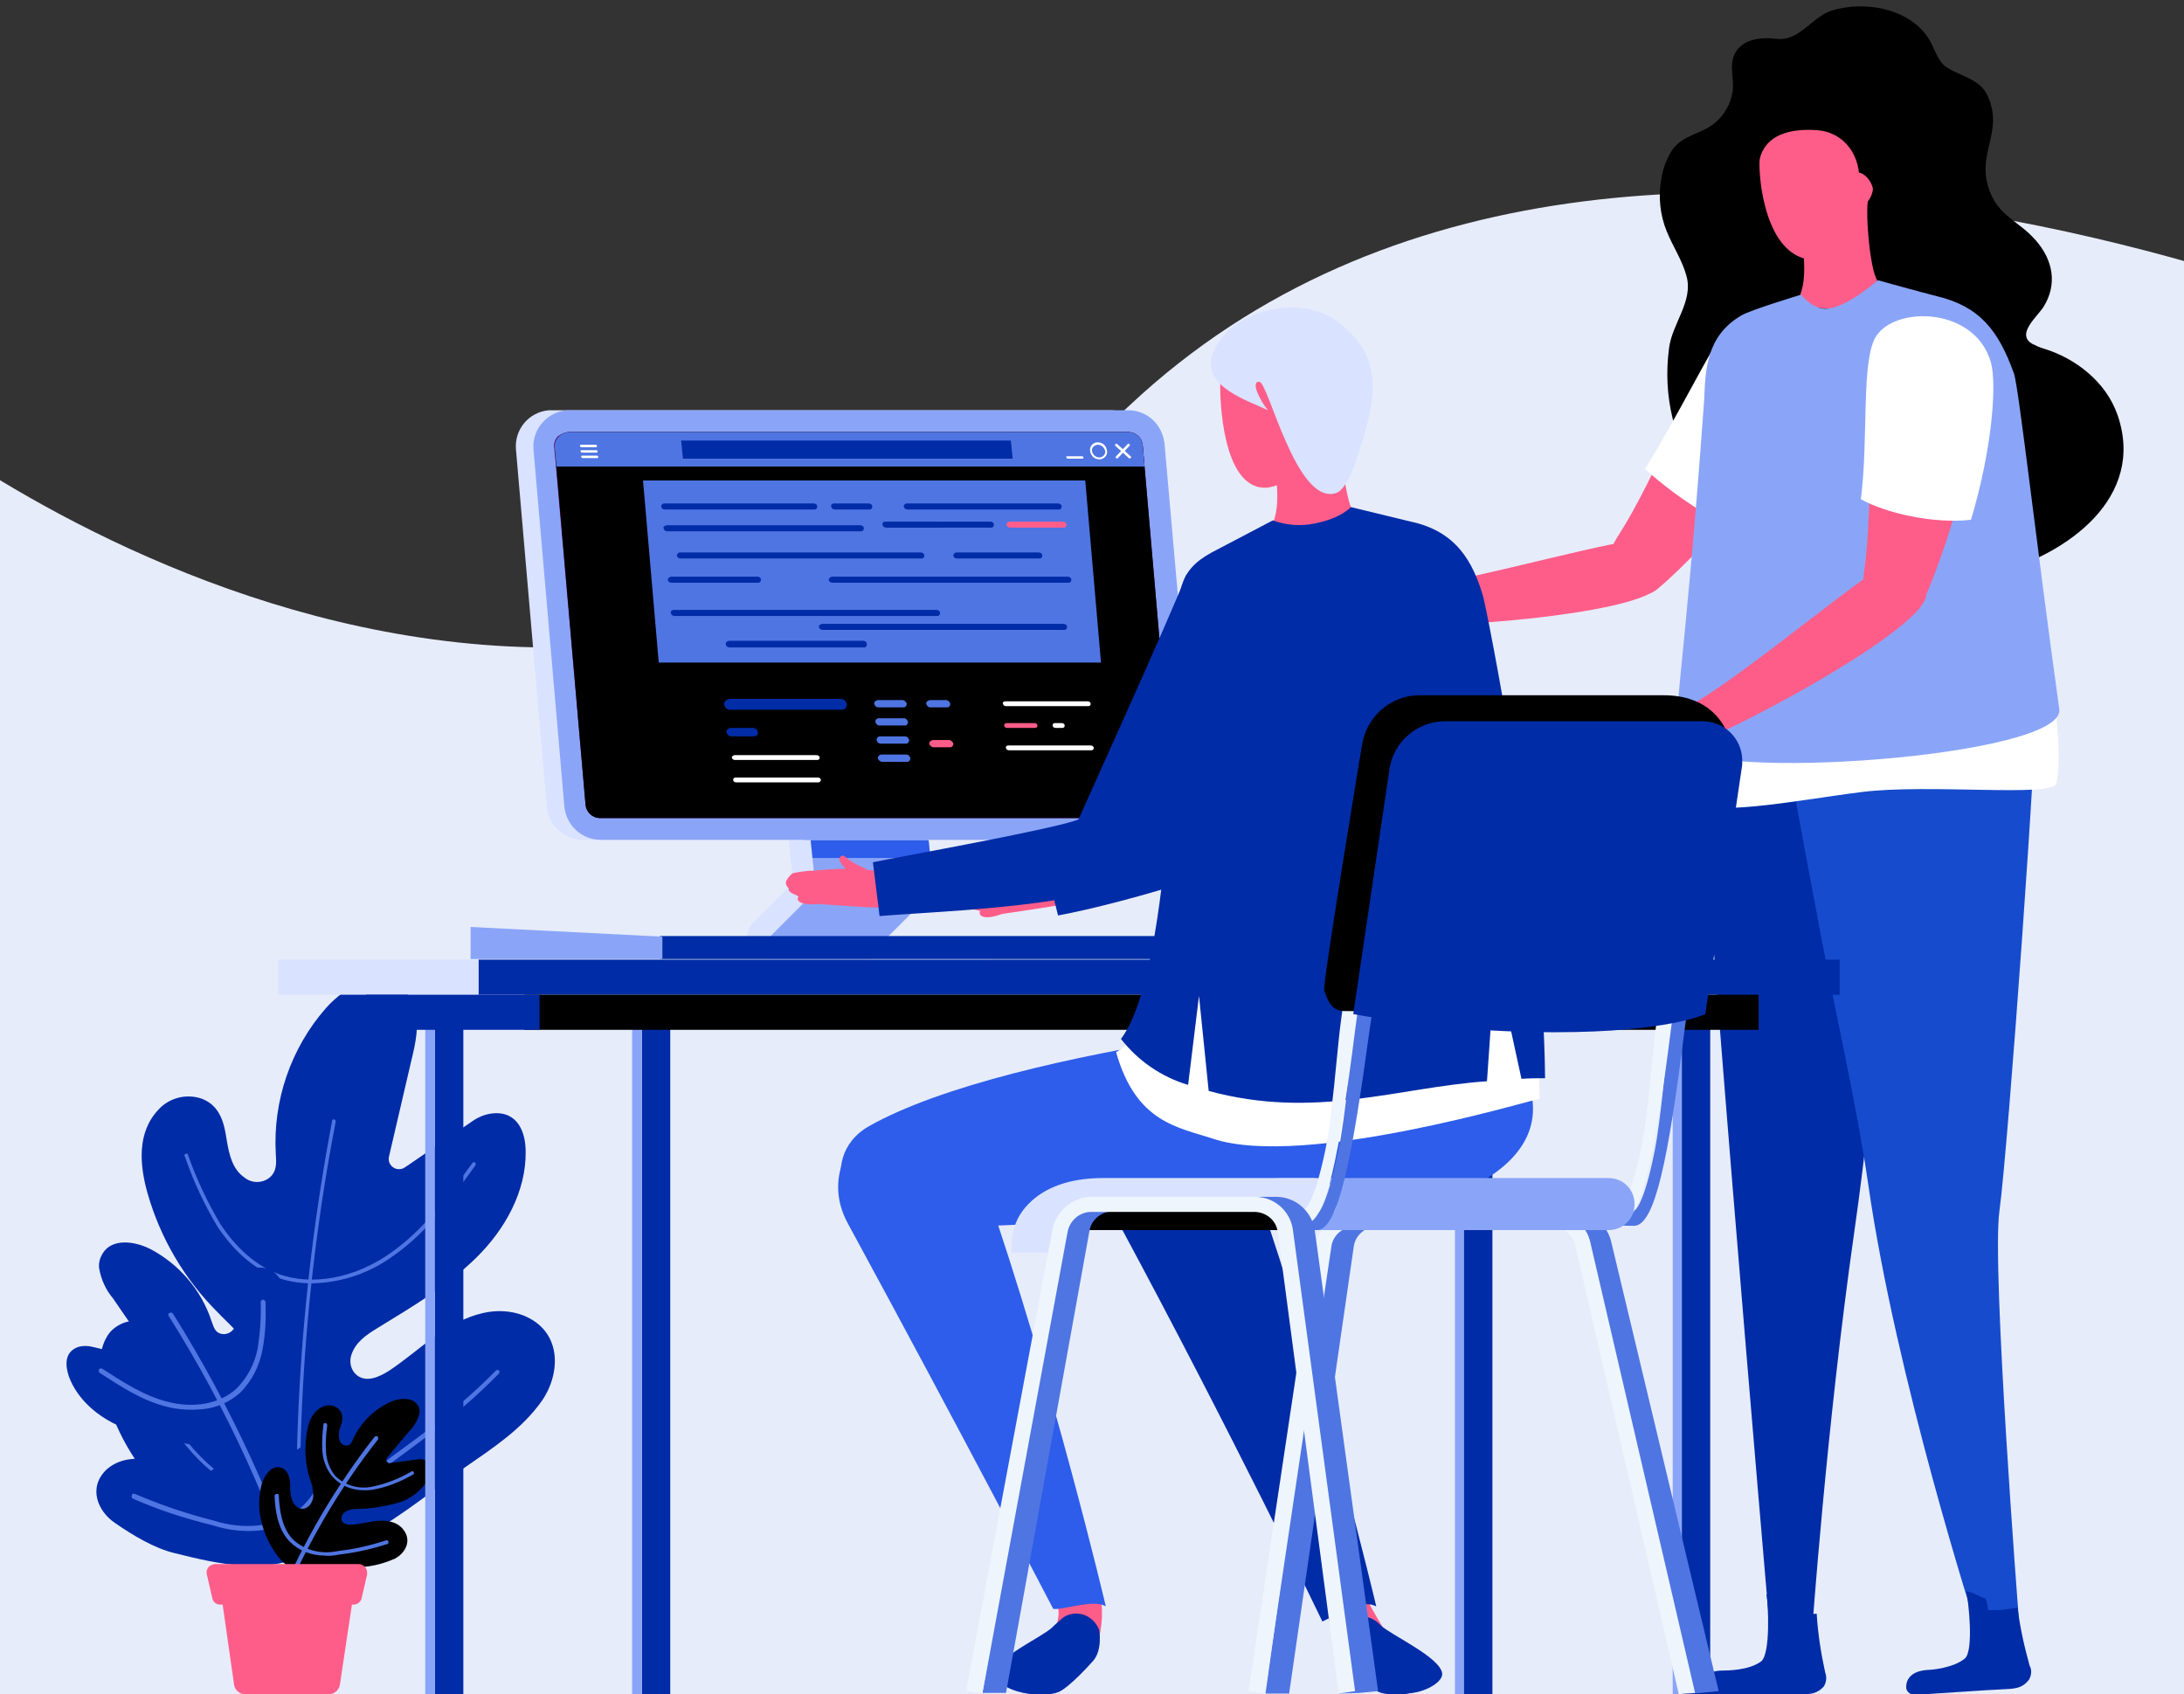 <?xml version="1.0" encoding="utf-8"?>
<!-- Generator: Adobe Illustrator 23.0.1, SVG Export Plug-In . SVG Version: 6.00 Build 0)  -->
<svg version="1.1" id="Layer_1" xmlns="http://www.w3.org/2000/svg" xmlns:xlink="http://www.w3.org/1999/xlink" x="0px" y="0px"
	 viewBox="0 0 361 280" style="enable-background:new 0 0 361 280;" xml:space="preserve">
<rect x="0" y="0" width="361" height="280" fill="#333333" stroke="none"/>
<style type="text/css">
	.st0{fill:#E7ECFA;}
	.st1{fill:#002CA7;}
	.st2{fill:#FE5D89;}
	.st3{fill:#FFFFFF;}
	.st4{fill:#164BCD;}
	.st5{fill:#8AA5F8;}
	.st6{fill:#4F75E2;}
	.st7{fill:#2D5DEA;}
	.st8{fill:#D9E2FF;}
	.st9{fill:#6F0871;}
	.st10{fill:#EEF5FD;}
</style>
<g>
	<g id="Clip" transform="translate(-1052 -986.98)">
		<path id="Rectangle_582" class="st0" d="M1034,1054c0,0,108.9,90,204.7,0c84.3-79.2,237.3,0,237.3,0v332h-442V1054z"/>
		<g id="Vector_Smart_Object" transform="matrix(-1, 0, 0, -1, 1936.486, 771.293)">
			<g id="Group_97">
				<g id="Group_27">
					<path id="Path_14" d="M608.1-240.5c-1.8,2.6-4.9,2.6-7.2,4.6c-1.5,1.3-2.5,3.1-2.8,5.1c-0.3,2.1,0.6,4.1-0.3,6.1
						c-1.2,2.6-4.4,2.9-6.9,2.6c-3.9-0.5-5.9,3.7-9.3,4.7c-5.3,1.6-12.5,0.4-15.8-4.5c-0.9-1.3-1.5-3.7-2.8-4.7
						c-2.1-1.6-5.7-2-7-4.8c-2.9-6.2,2-9.6-0.4-15.9c-1.6-4.2-4.8-4.9-7.6-8.1c-2.9-3.3-3.6-7.3-1.3-11c1-1.6,4.6-4.5,1.9-6.1
						c-0.6-0.3-1.2-0.6-1.9-0.8c-5.3-1.6-10.3-5.5-12.2-10.9c-4.8-13.7,8.3-23.1,20-26.2c9.3-2.5,24.5-2.9,33.1,1.4
						c12.7,6.4,23.2,19.5,21,35.8c-0.5,4-4,7.7-2.9,11.8c0.7,2.7,2.3,5,3.3,7.5c1.1,2.7,1.4,5.7,0.9,8.6
						C609.6-243.5,609-241.9,608.1-240.5z"/>
					<path id="Path_15" class="st1" d="M572.4-334c0,0-1.4-21.3,0-29.5c0.5-2.8,1.6-28.1,5.6-55.9c4.6-32.2,7-66.4,7-66.4
						c3.2-2.4,6.8,0,6.9,0.2c0,0,12.8,148.2,11.9,154.2C600-333,583.7-334.7,572.4-334z"/>
					<path id="Path_16" class="st1" d="M599.7-491.8c-0.6,0-4.3,0-6.3,1.5c-1.6,1.2-1.2,9.5-0.9,11.1c-0.8-0.1-2.3-1.2-3.1-1.4
						c-0.2-0.6-0.3-1.2-0.2-1.9c-1.6-0.2-3.3-0.1-5,0.1c-0.2-3.3-0.7-6.5-1.4-9.7c-0.3-0.8-0.2-1.6,0.2-2.3c1.3-1.5,2.8-1.3,4.4-1.3
						c2.5,0,10.8,0,14.4,0c0.8-0.1,1.4,0.5,1.5,1.2c0,0.1,0,0.2,0,0.3C603.3-493.5,602.7-491.8,599.7-491.8z"/>
					<g id="Group_25">
						<path id="Path_17" class="st2" d="M660-310.2c-0.2,0.7-0.9,0-1.3-0.5c-0.8-0.9-1.8-1.7-2.8-2.3c0.9-0.6,0.8-1.2,2.1-0.8
							C658.5-313.6,660.2-310.7,660-310.2z"/>
						<path id="Path_18" class="st2" d="M664.5-317.9c-0.1,0.2,1.5,0.5,1.2,1.3c0.3,0.2,0.4,0.6,0.4,0.9c0,0.7-0.4,1.2-1,1.5
							c-0.9,0.2-1.8,0.4-2.7,0.6c-0.2,0-3.3,0.6-4.7,0.6c-1.1,0.1-2.3,0-3.4-0.1c-0.3-2-0.5-3.9-0.5-5.9c1.9-0.1,7.9,0.1,8.1,0.1
							C664.3-319.4,664.9-318.6,664.5-317.9z"/>
						<path id="Path_19" class="st2" d="M616.8-303.9c-5.7,8.8-13.7,28.7-17.7,34c-0.7,1-12-7.1-13.3-9.1
							c-3.1-4.7,16.5-27.3,24.8-34.1C613.7-315.6,623.7-314.6,616.8-303.9z"/>
						<path id="Path_20" class="st3" d="M612.6-293.2c-5.4,8.6-10.7,19.6-13.5,23.4c-0.7,1-15.6-5.1-14.8-10.8
							c0.6-3.7,5.1-14.2,13.2-23.3c1.2,0.6,4.7,3,5.9,3.8C606.6-298.1,609.7-295.8,612.6-293.2z"/>
						<path id="Path_21" class="st2" d="M614.8-305.1c-0.5,0-0.9,0-1.4-0.1c-2.2-0.5-4.9-2.5-3.5-6.9c1.5-4.7,31.7-7.3,44.2-7
							c-0.2,1.6,0.9,3.5,1.3,5.9C647.8-313.4,621.9-305.9,614.8-305.1z"/>
					</g>
					<path id="Path_22" class="st4" d="M548-331.4c-0.5-3.3,4.5-73.5,6-84.5c1.3-9.3-3.2-67.2-3.2-67.2c0.1-0.3,3.9-3.1,7.1-1.3
						c0,0,13.2,40.9,17.8,73.1c1.8,12.4,5.2,27.3,7.9,41.5c3.1,16.3,6,32.5,6,32.5C578.3-338,551.7-333,548-331.4z"/>
					<path id="Path_23" class="st3" d="M545.9-325.5c0,0-2.7-13.6-1.3-19.7c0.5-2.3,21.1,0,32.2-1.4s25.8-4.5,29.7-1.1
						c1.7,1.5-1.9,18.8-1.9,18.8L545.9-325.5z"/>
					<path id="Path_24" class="st2" d="M575.7-248.5c0.5-3.1-0.4-11.9-1.5-13.5c2.6-5.8,12-5.8,12.7-2.3c-1.5,3.7,0.1,10.5,0.1,11.1
						C584.6-253.6,576.5-249.1,575.7-248.5z"/>
					<path id="Path_25" class="st2" d="M584.2-237.2c-4.6-0.3-7.4-4.3-7-8.9c0,0,0.3-4.7,0.3-4.7c0.2-3.4,5.9-8.5,8.8-7.6
						c7,2,7.6,15.1,7.3,16.5C592.6-237.9,588.5-236.9,584.2-237.2z"/>
					<path id="Path_26" class="st5" d="M596.6-267.8c-1.5,0.9-9.8,3.4-9.8,3.4s-2-2.5-4.3-2.3c-3.4,0.2-8.4,4.7-8.4,4.7
						s-7.2-2-9.6-2.6c-7.2-1.7-10.3-5.6-12.9-12.8c-0.8-2.2-3.8-29-7.5-55.5c-1.1-7.9,59.2-12.2,62.8-5.8c1.5,2.6-0.7,9.6-4.1,56.9
						C602.6-276.9,602.5-271.2,596.6-267.8z"/>
					<path id="Path_27" class="st2" d="M574.9-247c0.2-1.4,1.1-2.6,2.3-3.2c0.8,1.7,1.4,3.5,2,5.3c-0.6,0.4-1.2,0.6-1.9,0.7
						C576.2-244.3,575-245.8,574.9-247z"/>
					<g id="Group_26">
						<path id="Path_28" class="st2" d="M611.4-333.4c-1.2-0.2-2.4-0.3-3.6-0.2c1.3-0.4,1-1.1,2.3-1.7c0.6-0.1,2.9,0.9,2.8,1.5
							C612.7-332.9,612-333.2,611.4-333.4z"/>
						<path id="Path_29" class="st2" d="M615.8-337.4c-0.2,0.1-3.5,2-5.1,2.7c-1.3,0.6-2.6,1.1-4,1.4c-1.3-1.6-2.4-3.3-3.3-5.1
							c2.2-1,9.1-3.5,9.3-3.6c2.5-1.5,3.6-1.1,3.5-0.2c0,0.2,2-0.2,2,0.6c0.4,0,0.7,0.3,0.8,0.7c0,0.7-0.1,1.3-0.5,1.9
							C617.7-338.5,616.8-337.9,615.8-337.4z"/>
						<path id="Path_30" class="st2" d="M574.4-271.4c-0.3,1.2-13.8-1.4-15.9-2.7c-4.7-3,3.6-31.7,8.3-41.4
							c1.8-3.7,11.3-6.9,9.5,5.8C574.8-299.3,575.8-277.9,574.4-271.4z"/>
						<path id="Path_31" class="st3" d="M555.4-275.6c-1-3.6-0.2-14.4,3.3-26c6.2-0.7,14.1,1.1,18.2,3.4c-1.3,10.1,0,22.9-2.5,26.9
							C571.2-266.2,558-266.4,555.4-275.6z"/>
						<path id="Path_32" class="st2" d="M572.1-309c-2.2,0.5-5.5-0.3-6-4.8c-0.5-5,26.8-20.1,38.3-24.9c0.7,1.9,1.7,3.7,2.8,5.4
							c-7.1,2.8-27.6,20.3-33.8,23.9C573-309.2,572.6-309.1,572.1-309z"/>
					</g>
					<path id="Path_33" class="st1" d="M565.9-491.7c-0.6,0-4.3,0.3-6.2,1.9c-1.5,1.3-0.6,9.6-0.2,11.1c-0.8,0-2.4-1-3.2-1.2
						c-0.2-0.6-0.4-1.2-0.4-1.9c-1.7-0.1-3.3,0.1-4.9,0.4c-0.4-3.2-1.1-6.4-2-9.6c-0.4-0.7-0.3-1.6,0.1-2.3c1.2-1.6,2.7-1.5,4.3-1.6
						c2.5-0.1,10.8-0.7,14.4-0.9c0.8-0.1,1.5,0.4,1.6,1.1c0,0.1,0,0.2,0,0.3C569.4-493.6,568.9-491.9,565.9-491.7z"/>
				</g>
				<g id="Group_44">
					<g id="Group_32">
						<path id="Path_34" class="st1" d="M864.2-434.4c-3.7,1.5-7-1.8-8.8-5c-1.4-2.4-2.6-5.1-5.1-6.8c-0.9-0.6-2.1-1-3.2-1
							c-4.2,0.1-5.3,4.8-4,8c1.1,2.7,3.5,4.6,5.5,6.7c5.4,5.4,9.4,12.2,11.5,19.6c1.3,4.6,1.8,10-1.8,13.8c-1.8,2-4.7,2.7-7.2,1.8
							c-3.1-1.2-3.7-4.2-4.1-6.9c-0.4-2.3-0.9-4.7-2.9-6.1c-1.2-1-3-1-4.2,0c-1.2,1-1.1,2.5-1,3.9c0.5,8.8-2.5,17.5-8.3,24.1
							c-3.2,3.6-8.6,6.6-12.5,3.4c-1-0.9-1.7-2-2.1-3.2c-0.9-3-0.2-6,0.5-8.9l3.7-15.9c0.2-0.9-0.4-1.8-1.3-2c-0.5-0.1-1,0-1.4,0.3
							l-11.1,7.6c-1,0.7-2.2,1.2-3.5,1.3c-4.1,0.3-5.3-3.3-5.3-6.3c-0.1-6.6,3.4-12.9,8.2-17.6s10.6-8.1,16.3-11.6
							c1.8-1.1,3.6-2.3,4.3-4.4c0.4-1.2,0.1-2.5-0.8-3.3c-1.6-1.4-3.8-0.4-5.5,0.7c-5.1,3.4-9.3,8.1-15.5,9.5
							c-2.2,0.5-4.5,0.4-6.6-0.4c-6.5-2.6-6.2-9.6-3.1-14.1c3.3-4.7,8.1-7.8,12.7-11c9.2-6.5,22.1-18.3,34.5-14.6
							c7.3,2.2,13.7,7.7,18.3,13.5c3.4,4.3,5.8,9.3,7,14.6c0.6,2.7,0.9,5.6-0.6,8.1C866.3-435.7,865.4-434.9,864.2-434.4z"/>
						<g id="Group_31">
							<g id="Group_28">
								<path id="Path_35" class="st6" d="M829.3-400.7c-0.2,0-0.3-0.2-0.3-0.4c0,0,0,0,0,0c5.6-29,7.2-58.7,4.9-88.2
									c0-0.2,0.1-0.3,0.3-0.3h0c0.2,0,0.3,0.1,0.3,0.3c2.3,29.5,0.6,59.2-4.9,88.3C829.6-400.8,829.5-400.7,829.3-400.7z"/>
							</g>
							<g id="Group_29">
								<path id="Path_36" class="st6" d="M853.8-406.4c-0.2,0.1-0.4,0-0.4-0.2c0,0,0,0,0,0c-1.4-4-3.2-7.8-5.4-11.5
									c-1.8-2.7-4.9-6.4-9.4-8.1c-5.6-2.1-12.8-0.8-18.8,3.5c-5.5,3.9-9.5,9.4-13.4,14.8c-0.1,0.1-0.3,0.2-0.4,0.1c0,0,0,0,0,0
									c-0.1-0.1-0.2-0.3-0.1-0.5c0,0,0,0,0,0c3.9-5.4,7.9-11,13.5-14.9c3.9-2.9,8.6-4.5,13.5-4.6c2,0,4,0.3,5.9,1
									c4.7,1.8,7.8,5.5,9.7,8.3c2.2,3.7,4,7.5,5.4,11.6C854.1-406.7,854-406.5,853.8-406.4z"/>
							</g>
							<g id="Group_30">
								<path id="Path_37" class="st6" d="M858.4-446.6c-3-5.4-8-12.9-15.7-15.5c-6.6-2.2-14.7-0.5-21.6,4.6l-1.3,1
									c-5.9,4.3-11.4,8.3-17.3,14.3c-0.1,0.1-0.3,0.1-0.5,0c0,0,0,0,0,0c-0.1-0.1-0.1-0.3,0-0.5c5.9-6,11.4-10.1,17.3-14.4l1.3-1
									c4.6-3.5,10.2-5.5,16-5.6c2.1,0,4.2,0.3,6.2,1c8,2.7,13,10.3,16.1,15.8c0.1,0.2,0,0.4-0.1,0.4
									C858.7-446.4,858.5-446.4,858.4-446.6C858.4-446.6,858.4-446.6,858.4-446.6z"/>
							</g>
						</g>
					</g>
					<g id="Group_37">
						<path id="Path_38" class="st1" d="M871.5-438.3c-0.7,0.2-1.5,0.2-2.3,0l-8-1.9c-0.6-0.1-1.1,0.2-1.3,0.8
							c-0.1,0.3,0,0.6,0.2,0.8l5.7,8.3c1.2,1.4,2,3.2,2.3,5c0.1,0.8-0.1,1.6-0.5,2.3c-1.5,2.7-5.3,2.2-7.9,0.9
							c-4.8-2.5-8.5-6.8-10.2-12c-0.3-0.8-0.5-1.7-1.4-2c-0.9-0.3-1.9,0.1-2.4,1c-0.8,1.3-0.5,2.8-0.3,4.2c0.3,1.7,0.2,4.1-0.8,4.9
							c-1.4,0.8-3,1-4.5,0.6c-2-0.8-3.8-4.5-4.1-7.5c-0.5-4.7,0.3-9.5,2.2-13.8c0.7-1.7,1.6-3.3,1.6-5.1c0-2.1-1.7-4.6-4-3.7
							c-0.7,0.3-1.2,0.7-1.6,1.3c-1,1.5-1.1,3.3-1.4,5c-0.3,2.2-1.5,4.9-3.9,4.8c-0.8,0-1.5-0.3-2.1-0.8c-1.2-1.2-2-2.8-2.1-4.5
							c-0.5-3.3-0.3-6.8,0.7-10c1.3-4.4,3.7-9,7.4-11.9c6.2-4.9,16-2.5,22.8-0.8c3.4,0.8,7,3,9.9,5c2.8,1.9,4.5,5.8,1.4,8.8
							c-1,0.9-2.3,1.5-3.7,1.7c-3.8,0.6-7.3-1.2-11-2c-1.2-0.3-2.7-0.3-3.3,0.8c-0.3,0.7-0.2,1.5,0.3,2.1c0.9,0.9,2.1,1.5,3.4,1.5
							c4,0.7,8.1,1.4,11.9,3s7.2,4.5,8.6,8.3C873.7-441.4,873.9-439.1,871.5-438.3z"/>
						<g id="Group_36">
							<g id="Group_33">
								<path id="Path_39" class="st6" d="M856.5-432.7c-0.2,0.1-0.4,0.1-0.6-0.1c-9.7-15.5-17.4-32.2-22.7-49.7
									c-0.1-0.2,0.1-0.4,0.3-0.5c0,0,0,0,0,0c0,0,0,0,0.1,0c0.2,0,0.4,0.1,0.4,0.3c5.3,17.4,12.9,34.1,22.6,49.5
									C856.7-433.1,856.7-432.8,856.5-432.7z"/>
							</g>
							<g id="Group_34">
								<path id="Path_40" class="st6" d="M867.6-441.9c-3.4-2.2-6.9-4.5-10.9-5.5c-4.3-1.1-8.6-0.3-11.3,2.2
									c-1.8,1.8-3,4.1-3.5,6.6c-0.4,2.6-0.6,5.2-0.5,7.7c0,0.2-0.2,0.4-0.4,0.4c0,0,0,0,0,0c-0.2,0-0.4-0.2-0.4-0.4c0,0,0,0,0,0
									c-0.1-2.6,0-5.3,0.5-7.9c0.5-2.7,1.8-5.2,3.7-7.1c1.7-1.5,3.9-2.5,6.2-2.7c2-0.2,3.9-0.1,5.9,0.4c4.1,1,7.7,3.4,11.1,5.6
									c0.2,0.1,0.2,0.4,0.1,0.6C868-441.9,867.8-441.8,867.6-441.9z"/>
							</g>
							<g id="Group_35">
								<path id="Path_41" class="st6" d="M862.2-462.6c-4.2-1.8-8.6-3.3-13-4.4l-1-0.3c-5-1.3-9.9-0.5-13.2,2.2
									c-3.8,3.2-4.9,8.5-5.4,12.3c0,0.2-0.2,0.4-0.5,0.4c-0.2,0-0.4-0.2-0.4-0.5c0.5-3.9,1.7-9.5,5.7-12.8
									c1.9-1.6,4.3-2.6,6.8-2.9c2.4-0.3,4.8-0.1,7.1,0.5l1,0.3c4.5,1.1,8.9,2.5,13.2,4.4c0.2,0.1,0.3,0.3,0.2,0.5
									C862.7-462.6,862.4-462.5,862.2-462.6C862.2-462.6,862.2-462.6,862.2-462.6z"/>
							</g>
						</g>
					</g>
					<g id="Group_42">
						<path id="Path_42" d="M839.6-458.5c-0.4,0.2-0.8,0.4-1.2,0.3c-1.4-0.1-1.9-1.7-1.9-3c0.1-1-0.1-2-0.5-2.9
							c-0.2-0.3-0.5-0.6-0.8-0.8c-1.3-0.6-2.4,0.6-2.5,1.9c0,1,0.2,2,0.6,3c0.8,2.6,0.9,5.3,0.4,7.9c-0.3,1.7-1.1,3.4-2.8,4
							c-0.9,0.3-1.9,0.1-2.5-0.6c-0.8-0.9-0.5-1.9-0.2-2.8c0.3-0.7,0.4-1.6,0.1-2.4c-0.2-0.5-0.8-0.8-1.3-0.7
							c-0.5,0.1-0.7,0.6-0.9,1.1c-1.3,2.8-3.6,5-6.4,6.2c-1.5,0.6-3.7,0.7-4.4-0.9c-0.2-0.4-0.2-0.9-0.1-1.3c0.3-1,0.8-1.9,1.6-2.7
							l3.7-4.4c0.2-0.3,0.2-0.6-0.1-0.8c-0.1-0.1-0.3-0.2-0.4-0.1l-4.6,0.6c-0.4,0.1-0.9,0-1.3-0.2c-1.3-0.6-1.1-1.9-0.6-2.8
							c1.2-2.1,3.1-3.6,5.3-4.2c2.2-0.6,4.6-1,6.9-1c0.7,0,1.5-0.2,2-0.7c0.3-0.3,0.4-0.8,0.3-1.2c-0.3-0.7-1.1-0.7-1.8-0.7
							c-2.1,0.2-4.2,1-6.3,0.5c-0.8-0.2-1.5-0.6-2-1.2c-1.6-1.9-0.4-4,1.3-4.9c1.8-0.8,3.7-1.3,5.7-1.4c3.9-0.6,9.8-2.2,13,1
							c1.8,2,3,4.5,3.5,7.1c0.4,1.9,0.3,3.8-0.2,5.7C840.9-460,840.4-459.1,839.6-458.5z"/>
						<g id="Group_41">
							<g id="Group_38">
								<path id="Path_43" class="st6" d="M822.6-453.2c-0.1,0.1-0.3,0.2-0.5,0.1c0,0,0,0,0,0c-0.1-0.1-0.2-0.3-0.1-0.5
									c6.4-8.1,11.6-17.1,15.7-26.6c0.1-0.1,0.2-0.2,0.3-0.2c0,0,0.1,0,0.1,0c0.2,0.1,0.2,0.3,0.2,0.4
									C834.3-470.4,829-461.4,822.6-453.2z"/>
							</g>
							<g id="Group_39">
								<path id="Path_44" class="st6" d="M830.7-450.9c-0.2,0-0.3-0.2-0.3-0.4c0.2-1.4,0.3-2.9,0.2-4.4c-0.1-1.4-0.6-2.8-1.5-3.9
									c-1.6-1.6-3.9-2.3-6.2-1.8c-2.3,0.5-4.4,1.3-6.4,2.5c-0.2,0.1-0.4,0-0.4-0.1c0,0,0,0,0,0c-0.1-0.2,0-0.4,0.1-0.4
									c0,0,0,0,0,0c2.1-1.2,4.3-2.1,6.6-2.5c0.5-0.1,1-0.1,1.5-0.1c2,0,3.8,0.7,5.2,2.2c1,1.2,1.6,2.7,1.7,4.3
									c0.1,1.5,0,3-0.2,4.5C831-451,830.9-450.9,830.7-450.9z"/>
							</g>
							<g id="Group_40">
								<path id="Path_45" class="st6" d="M838.7-462.6c-0.2,0-0.3-0.1-0.3-0.3c-0.1-2.1-0.4-5.2-2.3-7.2c-1.9-1.8-4.6-2.5-7.2-2
									l-0.6,0.1c-2.6,0.3-5.1,0.9-7.6,1.7c-0.2,0.1-0.4,0-0.4-0.2c0,0,0,0,0,0c-0.1-0.2,0-0.4,0.2-0.4c0,0,0,0,0,0
									c2.5-0.8,5.1-1.4,7.7-1.7l0.6-0.1c0.6-0.1,1.3-0.2,2-0.1c2.2,0,4.3,0.8,5.8,2.3c2.1,2.2,2.4,5.4,2.5,7.6
									C839-462.7,838.9-462.6,838.7-462.6z"/>
							</g>
						</g>
					</g>
					<g id="Group_43">
						<path id="Path_46" class="st2" d="M849-474.2h-23.8c-0.7,0-1.4-0.6-1.4-1.4c0-0.1,0-0.2,0-0.3l0.9-3.9
							c0.1-0.6,0.7-1.1,1.3-1.1h22.1c0.6,0,1.2,0.4,1.3,1.1l0.9,3.9c0.2,0.7-0.3,1.5-1,1.6C849.2-474.2,849.1-474.2,849-474.2z"/>
						<path id="Path_47" class="st2" d="M828.3-494.1c0.1-0.9,0.9-1.6,1.8-1.6H844c0.9,0,1.7,0.7,1.8,1.6l1.9,13.3h-21.4
							L828.3-494.1z"/>
					</g>
				</g>
				<g id="Group_72">
					<path id="Path_48" class="st3" d="M719.2-372.5c0-1,0.8-1.8,1.8-1.8h20.3v3.6H721C720-370.7,719.2-371.5,719.2-372.5z"/>
					<path id="Path_49" class="st5" d="M751.5-354.5H731l-0.7-6.8c-0.1-1,0.3-2.1,1-2.8l6.5-6.5h19.9l-6.5,7.8L751.5-354.5z"/>
					<path id="Path_50" class="st7" d="M730.7-357.5h20.7l0.1,3H731L730.7-357.5z"/>
					<g id="Group_45">
						<path id="Path_51" class="st8" d="M753.4-361.6l0.7,7.1h-3.6l-0.7-6.8c-0.1-1,0.3-2.1,1-2.8l6.5-6.5h-16.8
							c-1,0-1.8-0.8-1.8-1.8c0,0,0,0,0,0c0-1,0.8-1.8,1.8-1.8c0,0,0,0,0,0h17.1c1.7,0,3.1,1.2,3.4,2.8c0.2,1.2-0.2,2.4-1.1,3.3
							L753.4-361.6z"/>
					</g>
					<path id="Path_52" class="st8" d="M793.3-283.5h-92.4c-3.1,0-5.7-2.4-6-5.5l-5.1-59c-0.3-3.3,2.1-6.2,5.4-6.5
						c0.2,0,0.4,0,0.5,0h92.4c3.1,0,5.7,2.4,6,5.5l5.1,59c0.3,3.3-2.1,6.2-5.4,6.5C793.6-283.5,793.4-283.5,793.3-283.5z"/>
					<path id="Path_53" class="st5" d="M790.3-283.5H698c-2.9,0-5.3-2-5.9-4.9c0-0.2-0.1-0.4-0.1-0.6l-5.2-59
						c-0.3-3.3,2.2-6.2,5.5-6.5c0.2,0,0.4,0,0.5,0h92.4c3.1,0,5.7,2.4,6,5.5l5.1,59c0.3,3.3-2.2,6.2-5.5,6.5
						C790.7-283.5,790.5-283.5,790.3-283.5z"/>
					<path id="Path_54" class="st9" d="M790.4-287.1H698c-1.3,0-2.3-1-2.4-2.2l-0.3-3.5l-4.8-55.5c-0.1-0.7,0.2-1.3,0.6-1.8
						c0.5-0.5,1.1-0.8,1.8-0.8h92.4c1.3,0,2.3,1,2.4,2.2l4.9,56l0.3,3.1c0.1,0.7-0.2,1.3-0.6,1.8C791.7-287.4,791-287.1,790.4-287.1
						z"/>
					<path id="Path_55" d="M790.4-287.1H698c-1.3,0-2.3-1-2.4-2.2l-5.1-59c-0.1-0.7,0.2-1.3,0.6-1.8c0.5-0.5,1.1-0.8,1.8-0.8h92.4
						c1.3,0,2.3,1,2.4,2.2l5.1,59c0.1,0.7-0.2,1.3-0.6,1.8C791.7-287.4,791-287.1,790.4-287.1z"/>
					<g id="Group_57">
						<path id="Path_56" class="st6" d="M790.4-287.1H698c-1.3,0-2.3-1-2.4-2.2l-0.3-3.5h97.2l0.3,3.1c0.1,0.7-0.2,1.3-0.6,1.8
							C791.7-287.4,791-287.1,790.4-287.1z"/>
						<path id="Path_57" class="st1" d="M717.1-291.5h54.5l0.3,3h-54.5L717.1-291.5z"/>
						<g id="Group_56">
							<g id="Group_49">
								<g id="Group_46">
									<path id="Path_58" class="st3" d="M698.1-289.1c-0.1,0.1-0.2,0.1-0.3,0c0,0,0,0,0,0c-0.1-0.1-0.1-0.2,0-0.3l1.9-2
										c0.1-0.1,0.2-0.1,0.3,0c0.1,0.1,0.1,0.2,0,0.3L698.1-289.1z"/>
									<path id="Path_59" class="st3" d="M699.8-289.1l-2.2-2c-0.1-0.1-0.1-0.2,0-0.3c0.1-0.1,0.2-0.1,0.3,0l2.2,2
										c0.1,0.1,0.1,0.2,0,0.3C700-289,699.9-289,699.8-289.1C699.8-289.1,699.8-289.1,699.8-289.1z"/>
								</g>
								<g id="Group_47">
									<path id="Path_60" class="st3" d="M703-288.8c-0.8,0-1.4-0.6-1.5-1.4c-0.1-0.7,0.4-1.3,1.1-1.4c0.1,0,0.1,0,0.2,0
										c0.8,0,1.4,0.6,1.5,1.4c0.1,0.7-0.4,1.3-1.1,1.4C703.1-288.8,703.1-288.8,703-288.8z M702.8-291.3c-0.5,0-1,0.4-1,0.9
										c0,0,0,0.1,0,0.1c0.1,0.6,0.6,1.1,1.2,1.1c0.5,0,1-0.4,1-0.9c0,0,0-0.1,0-0.1C703.9-290.8,703.4-291.3,702.8-291.3
										L702.8-291.3z"/>
								</g>
								<g id="Group_48">
									<path id="Path_61" class="st3" d="M708.1-291.1h-2.5c-0.1,0-0.2-0.1-0.2-0.2c0-0.1,0-0.1,0.1-0.2c0,0,0,0,0,0h2.5
										c0.1,0,0.2,0.1,0.2,0.2C708.3-291.1,708.2-291.1,708.1-291.1C708.1-291.1,708.1-291.1,708.1-291.1z"/>
								</g>
							</g>
							<g id="Group_51">
								<g id="Group_50">
									<path id="Path_62" class="st3" d="M788.3-291h-2.5c-0.1,0-0.2-0.1-0.2-0.2c0-0.1,0-0.1,0.1-0.2c0,0,0,0,0,0h2.5
										c0.1,0,0.2,0.1,0.2,0.2C788.5-291.1,788.4-291,788.3-291C788.3-291,788.3-291,788.3-291z"/>
								</g>
							</g>
							<g id="Group_53">
								<g id="Group_52">
									<path id="Path_63" class="st3" d="M788.4-290.1h-2.5c-0.1,0-0.2-0.1-0.2-0.2c0-0.1,0-0.1,0.1-0.2c0,0,0,0,0,0h2.5
										c0.1,0,0.2,0.1,0.2,0.2C788.6-290.1,788.5-290.1,788.4-290.1C788.4-290.1,788.4-290.1,788.4-290.1z"/>
								</g>
							</g>
							<g id="Group_55">
								<g id="Group_54">
									<path id="Path_64" class="st3" d="M788.5-289.2H786c-0.1,0-0.2-0.1-0.2-0.2c0-0.1,0-0.1,0.1-0.2c0,0,0,0,0,0h2.5
										c0.1,0,0.2,0.1,0.2,0.2C788.6-289.2,788.6-289.2,788.5-289.2C788.5-289.2,788.5-289.2,788.5-289.2z"/>
								</g>
							</g>
						</g>
					</g>
					<g id="Group_58">
						<path id="Path_65" class="st1" d="M763.9-331.2h-18.4c-0.5,0-0.9-0.4-1-0.9c0-0.5,0.3-0.9,0.8-0.9c0,0,0.1,0,0.1,0h18.4
							c0.5,0,0.9,0.4,1,0.9C764.8-331.7,764.5-331.3,763.9-331.2C764-331.2,764-331.2,763.9-331.2z"/>
						<path id="Path_66" class="st1" d="M763.8-336H760c-0.4,0-0.7-0.3-0.8-0.7c0-0.4,0.2-0.7,0.6-0.7c0,0,0,0,0.1,0h3.7
							c0.4,0,0.7,0.3,0.8,0.7C764.5-336.4,764.2-336.1,763.8-336C763.8-336,763.8-336,763.8-336z"/>
						<path id="Path_67" class="st3" d="M763.1-340.5h-13.6c-0.3,0-0.5-0.2-0.5-0.4c0-0.2,0.1-0.4,0.4-0.4c0,0,0,0,0,0h13.6
							c0.3,0,0.5,0.2,0.5,0.4C763.6-340.8,763.4-340.6,763.1-340.5C763.2-340.5,763.2-340.5,763.1-340.5z"/>
						<path id="Path_68" class="st3" d="M762.9-344.2h-13.6c-0.3,0-0.5-0.2-0.5-0.4c0-0.2,0.2-0.4,0.4-0.4c0,0,0,0,0,0h13.6
							c0.3,0,0.5,0.2,0.5,0.4C763.3-344.4,763.2-344.2,762.9-344.2C762.9-344.2,762.9-344.2,762.9-344.2z"/>
						<path id="Path_69" class="st3" d="M718.3-331.6h-13.6c-0.3,0-0.5-0.2-0.5-0.4c0-0.2,0.1-0.4,0.4-0.4c0,0,0,0,0,0h13.6
							c0.3,0,0.5,0.2,0.5,0.4C718.8-331.8,718.6-331.6,718.3-331.6C718.4-331.6,718.4-331.6,718.3-331.6z"/>
						<path id="Path_70" class="st2" d="M718.1-335.2h-4.6c-0.3,0-0.5-0.2-0.5-0.4c0-0.2,0.1-0.4,0.4-0.4c0,0,0,0,0,0h4.6
							c0.3,0,0.5,0.2,0.5,0.4C718.5-335.4,718.4-335.2,718.1-335.2C718.1-335.2,718.1-335.2,718.1-335.2z"/>
						<path id="Path_71" class="st3" d="M710.1-335.2H709c-0.3,0-0.5-0.2-0.5-0.4c0-0.2,0.1-0.4,0.4-0.4c0,0,0,0,0,0h1.1
							c0.3,0,0.5,0.2,0.5,0.4C710.5-335.4,710.4-335.2,710.1-335.2C710.1-335.2,710.1-335.2,710.1-335.2z"/>
						<path id="Path_72" class="st3" d="M717.8-338.9h-13.6c-0.3,0-0.5-0.2-0.5-0.4c0-0.2,0.1-0.4,0.4-0.4c0,0,0,0,0,0h13.6
							c0.3,0,0.5,0.2,0.5,0.4C718.3-339.1,718.1-338.9,717.8-338.9C717.9-338.9,717.9-338.9,717.8-338.9z"/>
						<path id="Path_73" class="st6" d="M738.8-340.4h-4.1c-0.4,0-0.6-0.3-0.7-0.6c0-0.3,0.2-0.6,0.5-0.6c0,0,0,0,0.1,0h4.1
							c0.3,0,0.6,0.3,0.7,0.6C739.4-340.7,739.1-340.4,738.8-340.4C738.8-340.4,738.8-340.4,738.8-340.4z"/>
						<path id="Path_74" class="st6" d="M739-337.4h-4.1c-0.4,0-0.6-0.3-0.7-0.6c0-0.3,0.2-0.6,0.5-0.6c0,0,0,0,0.1,0h4.1
							c0.4,0,0.6,0.3,0.7,0.6C739.6-337.7,739.4-337.4,739-337.4C739-337.4,739-337.4,739-337.4z"/>
						<path id="Path_75" class="st6" d="M739.2-334.4h-4.1c-0.4,0-0.6-0.3-0.7-0.6c0-0.3,0.2-0.6,0.5-0.6c0,0,0,0,0.1,0h4.1
							c0.4,0,0.6,0.3,0.7,0.6C739.8-334.7,739.6-334.4,739.2-334.4C739.2-334.4,739.2-334.4,739.2-334.4z"/>
						<path id="Path_76" class="st6" d="M739.4-331.4h-4.1c-0.3,0-0.6-0.3-0.7-0.6c0-0.3,0.2-0.6,0.5-0.6c0,0,0,0,0.1,0h4.1
							c0.4,0,0.6,0.3,0.7,0.6C740-331.7,739.8-331.5,739.4-331.4C739.4-331.4,739.4-331.4,739.4-331.4z"/>
						<path id="Path_77" class="st6" d="M730.8-331.4h-2.7c-0.3,0-0.6-0.3-0.7-0.6c0-0.3,0.2-0.6,0.5-0.6c0,0,0,0,0.1,0h2.7
							c0.4,0,0.6,0.3,0.7,0.6C731.4-331.7,731.2-331.5,730.8-331.4C730.8-331.4,730.8-331.4,730.8-331.4z"/>
						<path id="Path_78" class="st2" d="M730.3-338h-2.7c-0.3,0-0.6-0.3-0.7-0.6c0-0.3,0.2-0.6,0.5-0.6c0,0,0,0,0.1,0h2.7
							c0.3,0,0.6,0.3,0.7,0.6C730.9-338.3,730.7-338.1,730.3-338C730.4-338,730.3-338,730.3-338z"/>
					</g>
					<path id="Path_79" class="st6" d="M702.5-325.2h73.1l2.6,30.1h-73.1L702.5-325.2z"/>
					<g id="Group_59">
						<path id="Path_80" class="st1" d="M774.7-298.9H750c-0.3,0-0.6-0.2-0.6-0.5c0-0.3,0.2-0.5,0.4-0.5c0,0,0,0,0.1,0h24.7
							c0.3,0,0.6,0.2,0.6,0.6C775.2-299.2,775-298.9,774.7-298.9C774.7-298.9,774.7-298.9,774.7-298.9z"/>
					</g>
					<g id="Group_60">
						<path id="Path_81" class="st1" d="M746.6-298.9h-5.7c-0.3,0-0.6-0.2-0.6-0.5c0-0.3,0.2-0.5,0.4-0.5c0,0,0,0,0.1,0h5.7
							c0.3,0,0.6,0.2,0.6,0.6C747.2-299.2,747-298.9,746.6-298.9C746.7-298.9,746.7-298.9,746.6-298.9z"/>
					</g>
					<g id="Group_61">
						<path id="Path_82" class="st1" d="M734.6-298.9h-25c-0.3,0-0.6-0.2-0.6-0.5c0-0.3,0.2-0.5,0.4-0.5c0,0,0,0,0.1,0h25
							c0.3,0,0.6,0.2,0.6,0.6C735.1-299.2,734.9-298.9,734.6-298.9C734.6-298.9,734.6-298.9,734.6-298.9z"/>
					</g>
					<g id="Group_62">
						<path id="Path_83" class="st1" d="M774.3-302.5h-32c-0.3,0-0.6-0.2-0.6-0.5c0-0.3,0.2-0.5,0.4-0.5c0,0,0,0,0.1,0h32
							c0.3,0,0.6,0.2,0.6,0.6C774.9-302.8,774.7-302.6,774.3-302.5C774.4-302.5,774.4-302.5,774.3-302.5z"/>
					</g>
					<g id="Group_63">
						<path id="Path_84" class="st1" d="M738.1-301.9h-17.3c-0.3,0-0.6-0.2-0.6-0.5c0-0.3,0.2-0.5,0.4-0.5c0,0,0,0,0.1,0H738
							c0.3,0,0.6,0.2,0.6,0.5C738.7-302.1,738.5-301.9,738.1-301.9C738.2-301.9,738.2-301.9,738.1-301.9z"/>
					</g>
					<g id="Group_64">
						<path id="Path_85" class="st2" d="M717.6-301.9h-8.8c-0.3,0-0.6-0.2-0.6-0.5c0-0.3,0.2-0.5,0.4-0.5c0,0,0,0,0.1,0h8.8
							c0.3,0,0.6,0.2,0.6,0.5C718.1-302.1,717.9-301.9,717.6-301.9C717.6-301.9,717.6-301.9,717.6-301.9z"/>
					</g>
					<g id="Group_65">
						<path id="Path_86" class="st1" d="M772.1-307h-39.8c-0.3,0-0.6-0.2-0.6-0.5c0-0.3,0.2-0.5,0.4-0.5c0,0,0,0,0.1,0H772
							c0.3,0,0.6,0.2,0.6,0.5C772.6-307.3,772.4-307,772.1-307C772.1-307,772.1-307,772.1-307z"/>
					</g>
					<g id="Group_66">
						<path id="Path_87" class="st1" d="M726.4-307h-13.6c-0.3,0-0.6-0.2-0.6-0.5c0-0.3,0.2-0.5,0.4-0.5c0,0,0,0,0.1,0h13.6
							c0.3,0,0.6,0.2,0.6,0.5C726.9-307.3,726.7-307,726.4-307C726.4-307,726.4-307,726.4-307z"/>
					</g>
					<g id="Group_67">
						<path id="Path_88" class="st1" d="M747-311h-39c-0.3,0-0.6-0.2-0.6-0.5c0-0.3,0.2-0.5,0.4-0.5c0,0,0,0,0.1,0h39
							c0.3,0,0.6,0.2,0.6,0.5C747.5-311.3,747.3-311.1,747-311C747-311,747-311,747-311z"/>
					</g>
					<g id="Group_68">
						<path id="Path_89" class="st1" d="M773.1-316.5h-43.4c-0.3,0-0.6-0.2-0.6-0.5c0-0.3,0.2-0.5,0.4-0.5c0,0,0,0,0.1,0H773
							c0.3,0,0.6,0.2,0.6,0.6C773.7-316.8,773.5-316.5,773.1-316.5C773.2-316.5,773.1-316.5,773.1-316.5z"/>
					</g>
					<g id="Group_69">
						<path id="Path_90" class="st1" d="M748.6-318.8h-39.9c-0.3,0-0.6-0.2-0.6-0.5c0-0.3,0.2-0.5,0.4-0.5c0,0,0,0,0.1,0h39.9
							c0.3,0,0.6,0.2,0.6,0.5C749.2-319.1,749-318.9,748.6-318.8C748.7-318.8,748.6-318.8,748.6-318.8z"/>
					</g>
					<g id="Group_70">
						<path id="Path_91" class="st1" d="M764-321.6h-22.2c-0.3,0-0.6-0.2-0.6-0.6c0-0.3,0.2-0.5,0.4-0.5c0,0,0,0,0.1,0h22.2
							c0.3,0,0.6,0.2,0.6,0.5C764.6-321.9,764.4-321.7,764-321.6C764.1-321.6,764-321.6,764-321.6z"/>
					</g>
					<g id="Group_71">
						<path id="Path_92" class="st1" d="M773.6-311h-14.3c-0.3,0-0.6-0.2-0.6-0.5c0-0.3,0.2-0.5,0.4-0.5c0,0,0,0,0.1,0h14.3
							c0.3,0,0.6,0.2,0.6,0.5C774.1-311.3,773.9-311.1,773.6-311C773.6-311,773.6-311,773.6-311z"/>
					</g>
				</g>
				<g id="Group_73">
					<rect id="Rectangle_1" x="773.7" y="-495.7" class="st1" width="4.7" height="110.5"/>
					<rect id="Rectangle_2" x="778.4" y="-495.7" class="st5" width="1.6" height="110.5"/>
					<rect id="Rectangle_3" x="601.8" y="-495.7" class="st1" width="4.7" height="110.5"/>
					<rect id="Rectangle_4" x="606.5" y="-495.7" class="st5" width="1.5" height="110.5"/>
					<rect id="Rectangle_5" x="642.5" y="-495.7" class="st5" width="1.5" height="110.5"/>
					<rect id="Rectangle_6" x="807.9" y="-495.7" class="st1" width="4.7" height="110.5"/>
					<rect id="Rectangle_7" x="637.8" y="-495.7" class="st1" width="4.7" height="110.5"/>
					<rect id="Rectangle_8" x="812.6" y="-495.7" class="st5" width="1.6" height="110.5"/>
					<rect id="Rectangle_9" x="580.4" y="-380.1" class="st1" width="225" height="5.8"/>
					<rect id="Rectangle_10" x="805.4" y="-380.1" class="st8" width="33.1" height="5.8"/>
					<rect id="Rectangle_11" x="593.8" y="-385.9" width="204" height="5.8"/>
					<rect id="Rectangle_12" x="795.3" y="-385.9" class="st1" width="28.7" height="5.8"/>
				</g>
				<g id="Group_74">
					<rect id="Rectangle_13" x="680.4" y="-374.2" class="st1" width="95" height="3.8"/>
					<path id="Path_93" class="st5" d="M775-374.2h31.7v5.3l-31.7-1.6L775-374.2z"/>
				</g>
				<g id="Group_77">
					<path id="Path_94" class="st2" d="M658.6-479.9c-1.1-2.2-2.6-4.6-2.6-4.6c2.1-1.7,4.5-2.9,7-3.6c1.1,2.1,1.8,4.3,2.3,6.5
						C665-481.6,661.2-477.5,658.6-479.9z"/>
					<path id="Path_95" class="st1" d="M661.3-483.1L661.3-483.1c-1.8,0.6-3.7,0.2-4.9-1.1l-0.1-0.1c-1.8-1.7-9.9-5.3-10.2-8
						c-0.1-1.4,2.6-2.9,4.9-3.2s4.4-0.4,5.7,0.2c1.6,0.8,5,4.3,5.6,5.1c0.6,1.2,0.9,2.5,1,3.8C663.4-485,662.6-483.6,661.3-483.1z"
						/>
					<path id="Path_96" class="st1" d="M657.4-486.3c-2.3-1.6-9.8-4.3-10.1-6.5c-0.1-1.1,2.2-2.4,4.1-2.7c1.6-0.4,3.2-0.3,4.8,0.2
						c1.4,0.6,4.2,3.6,4.7,4.3C663.6-487.4,659.7-484.7,657.4-486.3z"/>
					<path id="Path_97" class="st1" d="M677.2-411.1c-11.5-33.1-20.2-70.1-20.2-70.1c2.6,1.4,6.9-1.6,8.9-2.5
						c0,0,15.1,31.4,33.7,65.9C707.3-403.6,684.8-389.3,677.2-411.1z"/>
					<g id="Group_75">
						<path id="Path_98" class="st2" d="M715.7-358.6c-1.1-0.5-2.3-0.8-3.6-0.9c1.4-0.1,1.2-0.9,2.6-1.2c0.6,0.1,2.6,1.5,2.4,2.1
							C716.9-357.8,716.3-358.3,715.7-358.6z"/>
						<path id="Path_99" class="st2" d="M724.1-362.7c-1,0.5-2.1,0.8-3.1,1.1c-0.3,0.1-3.9,1.2-5.6,1.6c-1.4,0.3-2.8,0.5-4.2,0.6
							c-0.9-1.9-1.6-3.8-2.2-5.8c2.4-0.5,9.8-1.5,10-1.6c2.8-1,3.8-0.3,3.5,0.5c-0.1,0.2,2,0.2,1.9,1c0.4,0.1,0.7,0.5,0.7,0.9
							C724.9-363.8,724.6-363.2,724.1-362.7z"/>
						<path id="Path_100" class="st2" d="M671.5-343c-2.3,0-5.4-1.5-4.9-6.1c0.5-5,30.9-14.1,43.3-16.4c0.3,2,0.9,4,1.7,5.9
							c-7.6,1.2-31.8,14.1-38.7,16.4C672.4-343,672-343,671.5-343z"/>
						<path id="Path_101" class="st2" d="M656.1-307.3c-0.7,1-12.1-7.2-13.5-9.3c-3.1-4.8,16.9-27.6,25.4-34.5
							c3.2-2.6,13.4-1.5,6.2,9.4C668.5-332.8,660.2-312.7,656.1-307.3z"/>
						<path id="Path_102" class="st1" d="M676.8-343.1c-0.4,0.8-0.8,1.5-1.3,2.2c-2.9,4.4-15.5,31.1-18.2,37.4
							c-0.2,0.5-12-1.6-15.2-14c-2-7.5,18-29.1,24.9-34.7c6.5-5.5,31.7-12.8,42.6-14.8l2.2,8.9c-4.4,0.7-15.4,5.9-24.2,10
							C683.5-346.1,679.7-344.3,676.8-343.1z"/>
					</g>
					<path id="Path_103" class="st7" d="M740.8-401.8c-23.6,13.3-86.9,19.6-97.1,18.9c-5.5-0.4-23.6-17.8-3-28.7
						c13-6.9,75.4-5.1,93.6-7.8C744.3-421,750.2-407.1,740.8-401.8z"/>
					<path id="Path_104" class="st2" d="M702.5-479.9c-0.3-2.1-0.2-4.3,0.3-6.4c0.1-0.2,5,0.2,7,2.2c-0.4,1.2-0.4,2.6,0.1,3.8
						C707.4-478,702.9-480,702.5-479.9z"/>
					<path id="Path_105" class="st7" d="M721.9-411.1c-11.5-33.1-20.2-70.1-20.2-70.1c2,1.3,7.2-0.7,8.7-0.4c0,0,15.3,29.4,34,63.8
						C752-403.6,729.5-389.3,721.9-411.1z"/>
					<path id="Path_106" class="st1" d="M710.6-484.7c-0.9,0.9-1.6,1.4-1.9,1.7c-1.9,1.2-4.3,0.6-5.5-1.3c-0.2-0.3-0.3-0.5-0.4-0.8
						c0,0-0.6-3.3,1-5.1c0.6-0.7,3.9-4.3,5.6-5.1c1.3-0.6,3.4-0.5,5.7-0.2s5,1.8,4.9,3.2C719.7-489.5,712.4-486.4,710.6-484.7z"/>
					<path id="Path_107" class="st1" d="M708.7-486.3c-2.3,1.6-6.2-1.1-3.5-4.8c0.5-0.7,3.3-3.6,4.7-4.3c1.6-0.5,3.2-0.5,4.8-0.2
						c1.9,0.3,4.2,1.6,4.1,2.7C718.6-490.5,711.1-487.9,708.7-486.3z"/>
					<path id="Path_108" class="st3" d="M692.9-371.8c-6.5-1.8-13.2-2.6-19.8-2.4c-11.3,0.3-22.4,1.8-33.6,3.3
						c-2.6,0.3-5.1,0.7-7.6,1.1c-1.1-9.1-1.7-18.3-1.9-27.5c1.1-0.1,38.9-11.6,54-6.6c5.7,1.9,12.7,2.6,16,14.3
						C695.3-386.7,692.8-382.5,692.9-371.8z"/>
					<path id="Path_109" class="st2" d="M662.8-285.8c0.5-3.2-0.8-12.7-1.9-14.3c1.8-3.1,11.6-3.7,13.1-1.8
						c-1.5,3.7,0.1,10.6,0.1,11.3C671.9-291,663.6-286.4,662.8-285.8z"/>
					<path id="Path_110" class="st2" d="M673.3-274.7c-4.7-0.3-7.5-4.4-7.2-9c0,0,0.3-4.8,0.3-4.8c0.2-3.5,5.8-7.8,9-7.8
						c7.2,0,7.4,15.2,7.4,16.7C682.8-274.6,677.6-274.4,673.3-274.7z"/>
					<path id="Path_111" class="st1" d="M684.2-307c-1.5,0.8-10.1,5.3-10.1,5.3c-2.2-0.8-4.6-1-7-0.5c-4.4,0.9-5.9,2.7-5.9,2.7
						s-7.4-1.8-9.9-2.4c-7.5-1.6-10.3-6.6-12-12.5c-0.4-1.4-10-48.3-10.2-79.5c1.2,0,2.5,0,3.9-0.1l4.3,19.8l1.4-20.2
						c14.7-1,28.4-6.4,46-1.6l1.6,15.7l1.8-14.7c4.4,1.3,8.3,4,11.1,7.6c-8.8,11.5-9,63.1-9.2,66.5
						C689.7-313.6,689.9-310.1,684.2-307z"/>
					<g id="Group_76">
						<path id="Path_112" class="st2" d="M744.3-357.7c-1-0.7-2.1-1.3-3.3-1.7c1.4,0.2,1.4-0.6,2.8-0.6c0.6,0.2,2.3,2.1,1.9,2.5
							C745.3-356.7,744.8-357.3,744.3-357.7z"/>
						<path id="Path_113" class="st2" d="M753.4-360c-1.1,0.2-2.2,0.4-3.3,0.4c-0.3,0-4.1,0.4-5.8,0.3c-1.4,0-2.8-0.1-4.3-0.3
							c-0.5-2-0.8-4.1-0.9-6.1c2.4,0,9.9,0.6,10.1,0.6c3-0.3,3.8,0.6,3.3,1.2c-0.1,0.2,1.9,0.6,1.6,1.4c0.3,0.2,0.5,0.6,0.5,1
							C754.4-360.9,753.9-360.3,753.4-360z"/>
						<path id="Path_114" class="st2" d="M700.9-350.8c-2.3,0.1-5.5-1.2-5.2-5.9c0.3-5,27.5-9,43.7-9c0.4,2,1,4,1.9,5.9
							c-7.5,1.5-32.2,6.2-39.1,8.7C701.8-350.8,701.3-350.8,700.9-350.8z"/>
						<path id="Path_115" class="st2" d="M687-314.5c-0.7,1-12.4-6.7-13.8-8.7c-3.3-4.6,15.7-28.3,23.9-35.5
							c3.1-2.7,13.3-2.1,6.6,9.1C698.3-340.5,690.8-320,687-314.5z"/>
						<path id="Path_116" class="st1" d="M688.4-310.7c-0.2,0.5-15.1-4.8-17.8-12c-2.7-7.2,18.8-31.2,25.4-37.1
							c6.3-5.7,32.2-6.4,43.1-7.3l1.1,8.9c-4.4,0.9-31.1,5.7-34,7.1C705.9-350.3,690.8-317.1,688.4-310.7z"/>
					</g>
					<path id="Path_117" class="st8" d="M663.3-268.9c-6.4-4.9-6.7-10.4-4.4-18.3c1-3.5,2.7-9.4,4.8-10c6.5-2,11.1,18.2,12.6,18.4
						c1.6,0.2-0.2-3.3-1.4-4.7c3,1.5,11.2,3.9,9.1,9.4C681.2-266.7,669.4-264.2,663.3-268.9z"/>
				</g>
				<g id="Group_96">
					<g id="Group_95">
						<g id="Group_81">
							<g id="Group_80">
								<g id="Group_78">
									<path id="Path_118" class="st6" d="M657.7-415.9h-33.4c-3.1-0.1-5.6-2.3-6.2-5.3l-17.7-74l3.1-0.3l1.8-0.1l18.5,74.4
										c0.3,1.7-0.6,2.8,1.2,2.8H657c1.8-0.1,3.4-1.4,3.7-3.2l10.7-74h3.9L665-421.2C664.5-418.3,660.7-415.9,657.7-415.9z"/>
								</g>
								<g id="Group_79">
									<path id="Path_119" class="st10" d="M660.6-415.9h-32.7c-3.1-0.1-5.7-2.3-6.3-5.2l-17.3-74.4l2.7-0.2l17.1,74.1
										c0.4,1.8,2,3.1,3.9,3.2h32.7c1.8-0.1,3.4-1.4,3.7-3.2l11-74l2.7,0.4l-11.1,74C666.2-418.2,663.7-416,660.6-415.9z"/>
								</g>
							</g>
						</g>
						<g id="Group_94">
							<g id="Group_84">
								<g id="Group_82">
									<path id="Path_120" class="st6" d="M621.2-415.7c-3.3-0.1-5.7-0.1-6.8-0.1c-0.1,0-1.6,0.7-3.4,9.8
										c-1.1,5.5-1.9,15.8-2.4,19.9c-0.2,1.7-0.4,3-0.5,3.7l-0.2,1.2l-2.5-0.4l0.2-1.2c0.1-0.7,0.3-2,0.5-3.6
										c2.6-20.6,4.8-31.9,8.3-31.9c1.2,0,3.6,0.1,6.9,0.1c8.6,0.2,19,0.5,38.2,0.5h1.3v2.5h-1.3
										C640.2-415.1,629.8-415.5,621.2-415.7z"/>
								</g>
								<g id="Group_83">
									<path id="Path_121" class="st10" d="M613.2-405.4c-1.1,5.4-1.9,15.7-2.4,19.8c-0.2,1.6-0.4,2.9-0.5,3.6l-2.5-0.4
										c0.1-0.7,0.3-1.9,0.5-3.5c2.6-20.4,4.8-31.7,8.3-31.7h45.1v2.5l-45.1,0C616.6-415.1,615.1-414.5,613.2-405.4z"/>
								</g>
							</g>
							<g id="Group_85">
								<path id="Path_122" class="st5" d="M672.9-410.4h-54.3c-2.4,0-4.3-1.9-4.3-4.3c0-2.4,1.9-4.3,4.3-4.3h54.3
									c2.4,0,4.3,1.9,4.3,4.3C677.2-412.3,675.3-410.4,672.9-410.4z"/>
							</g>
							<g id="Group_86">
								<path id="Path_123" class="st8" d="M714.5-414.7c-2.7,2.8-6.9,4.3-12.3,4.3h-34.9c-2.1,0-3.8-1.7-3.8-3.8c0,0,0,0,0,0
									c0-2.1,1.7-3.8,3.8-3.8c0,0,0,0,0,0h34.9c5.3,0,7.2-1.9,7.6-3l0.1-1.7h7.4l-0.1,2.3C717-418.2,716-416.2,714.5-414.7z"/>
								<path id="Path_124" class="st8" d="M709.7-420.7l0-0.1c0,0.1,0,0.3,0,0.4C709.7-420.6,709.7-420.7,709.7-420.7z"/>
							</g>
							<rect id="Rectangle_14" x="671.5" y="-419" width="34" height="3.8"/>
							<g id="Group_89">
								<g id="Group_87">
									<path id="Path_125" class="st6" d="M663.3-406.1c-1.2,5.7-2.1,16.5-2.7,20.5c-0.2,1.5-0.4,2.6-0.5,3.3l-0.2,1.2l-2.5-0.4
										l0.2-1.2c0.1-0.6,0.3-1.8,0.5-3.2c2.9-21.4,5.2-33.1,8.7-33.1h1.3l0.1,2.5H667C666.8-416.5,665.3-415.7,663.3-406.1z"/>
								</g>
								<g id="Group_88">
									<path id="Path_126" class="st10" d="M665.4-405.7c-1.1,5.5-1.9,15.8-2.4,20c-0.2,1.7-0.4,3-0.5,3.7l-2.5-0.4
										c0.1-0.7,0.3-2,0.5-3.6c2.6-20.6,4.8-32,8.3-32l0,2.5C668.8-415.5,667.3-414.8,665.4-405.7z"/>
								</g>
							</g>
							<g id="Group_93">
								<g id="Group_92">
									<g id="Group_90">
										<path id="Path_127" class="st6" d="M701.3-413.6l-27.9,0.1c-3.1-0.1-5.6-2.3-6.2-5.3l-10.5-76.4l3.1-0.3l3.3-0.1l9.8,76.8
											c0.3,1.7-0.6,3.5,1.2,3.5l26.6-0.6c1.8-0.1,3.4-1.4,3.7-3.2l13.8-76.4h3.9l-13.5,76.8
											C708.2-415.9,704.2-413.6,701.3-413.6z"/>
									</g>
									<g id="Group_91">
										<path id="Path_128" class="st10" d="M704.2-413.5h-27.3c-3.1-0.1-5.6-2.3-6.1-5.3l-10.3-76.4l2.7-0.4l10.1,76.4
											c0.3,1.8,1.8,3.1,3.7,3.2h27.3c1.8-0.1,3.3-1.4,3.7-3.2l14.1-76.4l2.7,0.4l-14.3,76.4
											C709.9-415.9,707.3-413.6,704.2-413.5z"/>
									</g>
								</g>
							</g>
							<path id="Path_129" d="M650.2-330.6h-40.7c-7.5,0-10.3-4.7-11-7.7c-0.2-0.8,4.4-1.2,4.6-2.2l6-40.6l0.3-2.2
								c0,0,50.8,0.5,52.8,0.5s2.7,1.3,3.4,3.4c0.3,1.2-6.3,40.9-6.3,40.9C658.4-334,654.7-330.8,650.2-330.6z"/>
							<path id="Path_130" class="st1" d="M645.8-334.9h-42.5c-3.7,0.1-6.7-2.7-6.8-6.4c0-0.5,0-0.9,0.1-1.4l6-40.6
								c0,0,6.2-3,24.8-3c11.2,0,22.4,1,33.4,3l-6,40.6C654.1-338.3,650.3-335,645.8-334.9z"/>
						</g>
					</g>
				</g>
			</g>
		</g>
	</g>
</g>
</svg>
